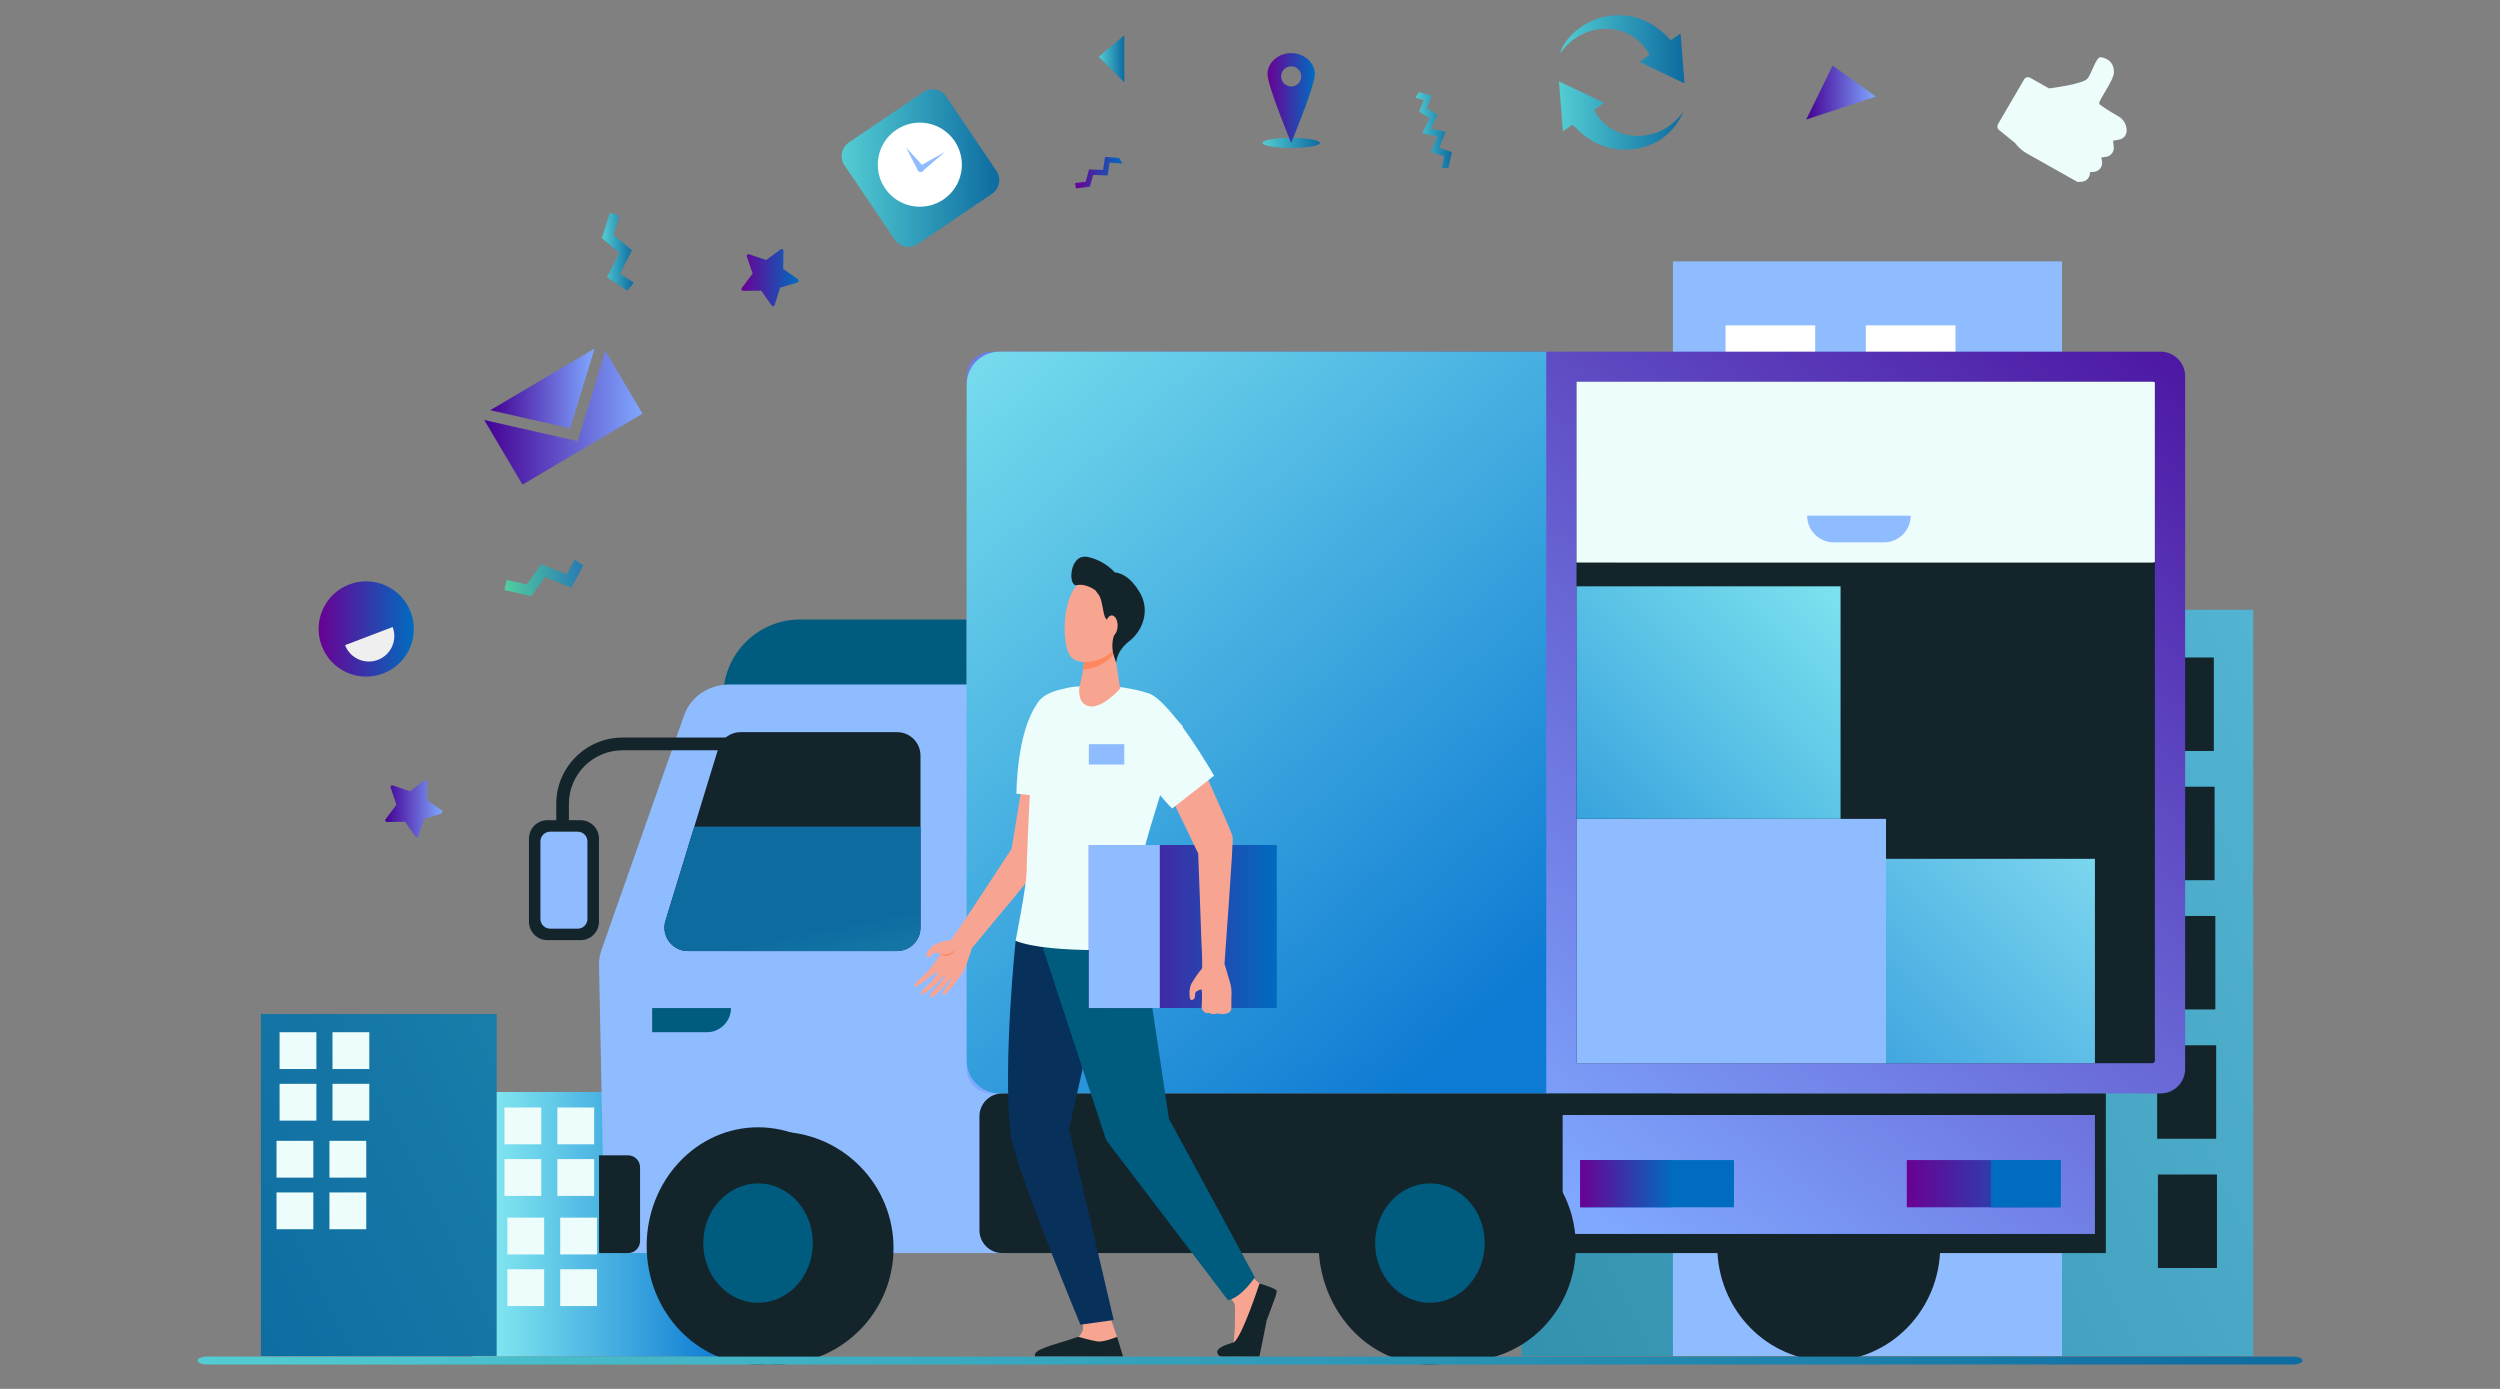 <svg version="1.1" xmlns="http://www.w3.org/2000/svg" xmlns:xlink="http://www.w3.org/1999/xlink" x="0px" y="0px"
	 viewBox="0 0 3600 2000" style="enable-background:new 0 0 3600 2000;" xml:space="preserve">
<rect x="0" y="0" width="3600" height="2000" fill="#808080" stroke="none"/>
<style type="text/css">
	.st0{fill:url(#SVGID_1_);}
	.st1{fill:url(#SVGID_2_);}
	.st2{fill:#13242B;}
	.st3{fill:url(#SVGID_3_);}
	.st4{fill:#8FBBFF;}
	.st5{fill:#FFFFFF;}
	.st6{fill:url(#SVGID_4_);}
	.st7{fill:#EDFDFC;}
	.st8{fill:url(#SVGID_5_);}
	.st9{fill:url(#SVGID_6_);}
	.st10{fill:url(#SVGID_7_);}
	.st11{fill:url(#SVGID_8_);}
	.st12{fill:#EFEFEF;}
	.st13{fill:url(#SVGID_9_);}
	.st14{fill:url(#SVGID_10_);}
	.st15{fill:url(#SVGID_11_);}
	.st16{fill:url(#SVGID_12_);}
	.st17{fill:#005C7E;}
	.st18{fill:url(#SVGID_13_);}
	.st19{fill:url(#SVGID_14_);}
	.st20{fill:url(#SVGID_15_);}
	.st21{fill:url(#SVGID_16_);}
	.st22{fill:url(#SVGID_17_);}
	.st23{fill:url(#SVGID_18_);}
	.st24{fill:url(#SVGID_19_);}
	.st25{fill:url(#SVGID_20_);}
	.st26{fill:url(#SVGID_21_);}
	.st27{fill:url(#SVGID_22_);}
	.st28{fill:#F7A491;}
	.st29{fill:#07305A;}
	.st30{fill:#F8A492;}
	.st31{fill:#FE875E;}
	.st32{fill:url(#SVGID_23_);}
	.st33{fill:url(#SVGID_24_);}
	.st34{fill:url(#SVGID_25_);}
	.st35{fill:url(#SVGID_26_);}
	.st36{fill:url(#SVGID_27_);}
	.st37{fill:url(#SVGID_28_);}
	.st38{fill:url(#SVGID_29_);}
	.st39{fill:url(#SVGID_30_);}
	.st40{fill:url(#SVGID_31_);}
	.st41{fill:url(#SVGID_32_);}
</style>
<g id="Ñëîé_2">
</g>
<g id="Layer_1">
	<g>
		<linearGradient id="SVGID_1_" gradientUnits="userSpaceOnUse" x1="726.323" y1="832.208" x2="840.097" y2="832.208">
			<stop  offset="0" style="stop-color:#53CD9F"/>
			<stop  offset="1" style="stop-color:#267AB3"/>
		</linearGradient>
		<polygon class="st0" points="827.4,805.9 815.9,827.2 779.5,812.4 758.7,841.6 729.7,835 726.3,849.7 765.2,858.5 784.8,830.9 
			822.7,846.3 840.1,814.2 		"/>
		<g>
			<linearGradient id="SVGID_2_" gradientUnits="userSpaceOnUse" x1="3558.138" y1="1174.977" x2="634.472" y2="2629.466">
				<stop  offset="4.475343e-07" style="stop-color:#56B7D6"/>
				<stop  offset="1" style="stop-color:#0D6982"/>
			</linearGradient>
			<rect x="2905.1" y="878.1" class="st1" width="339.5" height="1074.6"/>
			<rect x="3102.9" y="946.8" class="st2" width="85" height="134.6"/>
			<rect x="3104" y="1132.9" class="st2" width="85" height="134.6"/>
			<rect x="3105.1" y="1319" class="st2" width="85" height="134.6"/>
			<rect x="3106.3" y="1505.2" class="st2" width="85" height="134.6"/>
			<rect x="3107.4" y="1691.3" class="st2" width="85" height="134.6"/>
		</g>
		<linearGradient id="SVGID_3_" gradientUnits="userSpaceOnUse" x1="3514.039" y1="1086.332" x2="590.375" y2="2540.82">
			<stop  offset="4.475343e-07" style="stop-color:#56B7D6"/>
			<stop  offset="1" style="stop-color:#0D6982"/>
		</linearGradient>
		<rect x="2191" y="1367.4" class="st3" width="339.5" height="585.3"/>
		<g>
			<rect x="2409" y="376.4" class="st4" width="560.3" height="1576.3"/>
			<g>
				<rect x="2484.8" y="468.5" class="st5" width="129.1" height="57"/>
				<rect x="2686.8" y="468.5" class="st5" width="129.1" height="57"/>
			</g>
		</g>
		<g>
			<linearGradient id="SVGID_4_" gradientUnits="userSpaceOnUse" x1="680.417" y1="1763.015" x2="1038.935" y2="1763.015">
				<stop  offset="4.475343e-07" style="stop-color:#8CF0F2"/>
				<stop  offset="1" style="stop-color:#0D7AD3"/>
			</linearGradient>
			<rect x="680.4" y="1572.5" class="st6" width="358.5" height="380.9"/>
			<rect x="726.4" y="1594.8" class="st7" width="53" height="53"/>
			<rect x="802.6" y="1594.8" class="st7" width="53" height="53"/>
			<rect x="726.4" y="1669.1" class="st7" width="53" height="53"/>
			<rect x="802.6" y="1669.1" class="st7" width="53" height="53"/>
			<rect x="730.6" y="1753.4" class="st7" width="53" height="53"/>
			<rect x="806.7" y="1753.4" class="st7" width="53" height="53"/>
			<rect x="730.6" y="1827.7" class="st7" width="53" height="53"/>
			<rect x="806.7" y="1827.7" class="st7" width="53" height="53"/>
		</g>
		<g>
			<linearGradient id="SVGID_5_" gradientUnits="userSpaceOnUse" x1="3172.402" y1="399.608" x2="248.736" y2="1854.097">
				<stop  offset="0" style="stop-color:#53CDD3"/>
				<stop  offset="1" style="stop-color:#0D6BA0"/>
			</linearGradient>
			<rect x="375.7" y="1460.2" class="st8" width="339.5" height="492.5"/>
			<rect x="402.6" y="1486.4" class="st7" width="53" height="53"/>
			<rect x="478.8" y="1486.4" class="st7" width="53" height="53"/>
			<rect x="402.6" y="1560.7" class="st7" width="53" height="53"/>
			<rect x="478.8" y="1560.7" class="st7" width="53" height="53"/>
			<rect x="398.2" y="1642.8" class="st7" width="53" height="53"/>
			<rect x="474.4" y="1642.8" class="st7" width="53" height="53"/>
			<rect x="398.2" y="1717.1" class="st7" width="53" height="53"/>
			<rect x="474.4" y="1717.1" class="st7" width="53" height="53"/>
		</g>
		<g>
			<linearGradient id="SVGID_6_" gradientUnits="userSpaceOnUse" x1="1211.948" y1="242.124" x2="1438.93" y2="242.124">
				<stop  offset="0" style="stop-color:#53CDD3"/>
				<stop  offset="1" style="stop-color:#0D6BA0"/>
			</linearGradient>
			<path class="st9" d="M1428.5,279.1l-107,72.4c-10.9,7.4-25.6,4.5-33-6.4l-72.4-107c-7.4-10.9-4.5-25.6,6.4-33l107-72.4
				c10.9-7.4,25.6-4.5,33,6.4l72.4,107C1442.2,257,1439.3,271.8,1428.5,279.1z"/>
			<path class="st5" d="M1374.7,203.2c18.7,27.7,11.5,65.4-16.2,84.1c-27.7,18.7-65.4,11.5-84.1-16.2
				c-18.7-27.7-11.5-65.4,16.2-84.1C1318.3,168.2,1355.9,175.5,1374.7,203.2z"/>
			<path class="st4" d="M1304.6,212.3l24.8,27.1c1.8,2,1.7,5.1-0.3,6.9s-5.1,1.7-6.9-0.3c-0.3-0.3-0.5-0.7-0.7-1.1L1304.6,212.3z"/>
			<path class="st4" d="M1323.5,239.6l37.5-21l-32.7,27.9c-1.8,1.5-4.4,1.3-5.9-0.5c-1.5-1.8-1.3-4.4,0.5-5.9
				C1323,239.9,1323.2,239.7,1323.5,239.6z"/>
		</g>
		<linearGradient id="SVGID_7_" gradientUnits="userSpaceOnUse" x1="2038.082" y1="187.259" x2="2090.809" y2="187.259">
			<stop  offset="0" style="stop-color:#53CDD3"/>
			<stop  offset="1" style="stop-color:#0D6BA0"/>
		</linearGradient>
		<polygon class="st10" points="2061.8,138 2054.8,156.2 2070.2,165.2 2060.8,185.5 2082,189.7 2072.5,212.8 2090.8,219 
			2085.6,241.6 2075.9,242.1 2079.8,225.3 2060.5,218.7 2069.7,196.5 2048.1,192.2 2058.4,169.8 2043.5,161 2049.9,144.2 
			2038.1,140.6 2043.4,132.4 		"/>
		<g>
			<g>
				<linearGradient id="SVGID_8_" gradientUnits="userSpaceOnUse" x1="458.713" y1="905.745" x2="595.931" y2="905.745">
					<stop  offset="0" style="stop-color:#6A0094"/>
					<stop  offset="1" style="stop-color:#006CBF"/>
				</linearGradient>
				<path class="st11" d="M591.4,881.3c13.5,35.4-4.2,75-39.6,88.5c-35.4,13.5-75-4.3-88.5-39.7c-13.5-35.4,4.2-75,39.6-88.5
					C538.3,828.2,577.9,845.9,591.4,881.3z"/>
				<path class="st12" d="M496.9,929c7.2,18.9,28.4,28.4,47.3,21.2c18.9-7.2,28.4-28.4,21.2-47.3L496.9,929z"/>
			</g>
		</g>
		<linearGradient id="SVGID_9_" gradientUnits="userSpaceOnUse" x1="866.718" y1="362.426" x2="912.568" y2="362.426">
			<stop  offset="0" style="stop-color:#53CDD3"/>
			<stop  offset="1" style="stop-color:#0D6BA0"/>
		</linearGradient>
		<polygon class="st13" points="912.6,407 892.9,394.2 910,360.3 883.5,338.1 892.1,310.7 878.2,306.3 866.7,343 891.8,364.1 
			874,399.3 903.6,418.5 		"/>
		<g>
			<path class="st7" d="M2923.3,111.9l27.3,15.4c0,0,49.2-5.9,55.6-14.4c6.4-8.5,12.2-31.2,18.9-30.5c6.7,0.7,19,5.3,19,21.6
				c0,11.8-23.1,41.4-21.2,45.4c1.2,2.5,16.6,11.8,28,18.4c7.5,4.3,11.9,12.5,11.4,21.3l0,0c-0.3,5.9-4.7,10.9-10.5,11.9l-9,1.6
				l1,9.2c0.7,6.8-4.2,13.1-11,14l-6.9,0.9l1,5.7c1.3,7.3-3.9,14.3-11.3,15l-6,0.5l-0.1,1.6c-0.3,6.5-5.4,11.8-11.8,12.2l-5.9,0.4
				l-72.7-40.9c-6.8-3.8-12.7-9-17.4-15.3l-23.1-18.7c-2.5-2-3.1-5.6-1.5-8.4l37.5-64.2C2916.3,111.3,2920.3,110.2,2923.3,111.9z"/>
		</g>
		<linearGradient id="SVGID_10_" gradientUnits="userSpaceOnUse" x1="1548.203" y1="248.558" x2="1616.239" y2="248.558">
			<stop  offset="0" style="stop-color:#6A0094"/>
			<stop  offset="1" style="stop-color:#006CBF"/>
		</linearGradient>
		<polygon class="st14" points="1611.6,227.5 1591.2,225.9 1588.4,244.7 1568.2,244 1563.4,261.7 1548.2,263.6 1549.2,271.3 
			1569.5,268.7 1574.1,251.9 1595,252.7 1597.8,234.2 1616.2,235.6 		"/>
		<g>
			<linearGradient id="SVGID_11_" gradientUnits="userSpaceOnUse" x1="1067.703" y1="399.757" x2="1150.027" y2="399.757">
				<stop  offset="0" style="stop-color:#6A0094"/>
				<stop  offset="1" style="stop-color:#006CBF"/>
			</linearGradient>
			<path class="st15" d="M1148.2,406.7l-24.8,7.6l-7.8,24.8c-0.6,2-3.3,2.4-4.5,0.7l-14.9-21.2l-26,0.2c-2.1,0-3.3-2.4-2-4.1
				l15.6-20.8l-8.3-24.6c-0.7-2,1.2-3.9,3.2-3.2l24.6,8.4l20.9-15.5c1.7-1.2,4.1,0,4,2.1l-0.4,26l21.2,15.1
				C1150.7,403.4,1150.2,406.1,1148.2,406.7z"/>
		</g>
		<g>
			<linearGradient id="SVGID_12_" gradientUnits="userSpaceOnUse" x1="554.769" y1="1164.557" x2="637.093" y2="1164.557">
				<stop  offset="4.475343e-07" style="stop-color:#450094"/>
				<stop  offset="1" style="stop-color:#7FA8FF"/>
			</linearGradient>
			<path class="st16" d="M635.3,1171.5l-24.8,7.6l-7.8,24.8c-0.6,2-3.3,2.4-4.5,0.7l-14.9-21.2l-26,0.3c-2.1,0-3.3-2.4-2-4.1
				l15.6-20.8l-8.3-24.6c-0.7-2,1.2-3.9,3.2-3.2l24.6,8.4l20.9-15.5c1.7-1.2,4.1,0,4,2.1l-0.4,26L636,1167
				C637.7,1168.2,637.3,1170.9,635.3,1171.5z"/>
		</g>
		<g>
			<path class="st17" d="M1041.5,1270.7h350.6V892.1h-239.9c-61.1,0-110.7,49.5-110.7,110.7V1270.7z"/>
			<path class="st4" d="M1448.8,1804.4h-578l-8.2-414.9c-0.1-7.2,1-14.4,3.4-21.2l119.3-338.7c9.3-26.3,35.5-44,65.1-44h398.4
				V1804.4z"/>
			<path class="st2" d="M862.6,1804.4h41.8c9.5,0,17.3-7.7,17.3-17.3V1681c0-9.5-7.7-17.3-17.3-17.3h-41.8V1804.4z"/>
			<g>
				<path class="st2" d="M819.3,1221.7H801v-64.1c0-52.6,42.8-95.5,95.5-95.5h155.6v18.3H896.4c-42.5,0-77.2,34.6-77.2,77.2V1221.7z
					"/>
			</g>
			<path class="st2" d="M788.2,1353.8H836c14.6,0,26.5-11.8,26.5-26.5v-119.7c0-14.6-11.8-26.5-26.5-26.5h-47.8
				c-14.6,0-26.5,11.8-26.5,26.5v119.7C761.7,1341.9,773.6,1353.8,788.2,1353.8z"/>
			<path class="st4" d="M778.2,1323.2v-111.5c0-7.8,6.3-14.1,14.1-14.1h39.5c7.8,0,14.1,6.3,14.1,14.1v111.5
				c0,7.8-6.3,14.1-14.1,14.1h-39.5C784.5,1337.3,778.2,1331,778.2,1323.2z"/>
			<path class="st2" d="M990.6,1369.5h301.1c18.7,0,33.8-15.1,33.8-33.8v-247.6c0-18.7-15.1-33.8-33.8-33.8h-225.2
				c-14.9,0-28,9.7-32.3,23.9l-75.9,247.6C951.6,1347.5,967.8,1369.5,990.6,1369.5z"/>
			<linearGradient id="SVGID_13_" gradientUnits="userSpaceOnUse" x1="1250.389" y1="1788.229" x2="1157.342" y2="1342.58">
				<stop  offset="0" style="stop-color:#53CDD3"/>
				<stop  offset="1" style="stop-color:#0D6BA0"/>
			</linearGradient>
			<path class="st18" d="M999.8,1190.3l-41.5,135.5c-6.7,21.7,9.6,43.7,32.3,43.7h301.1c18.7,0,33.8-15.1,33.8-33.8v-145.4H999.8z"
				/>
			
				<ellipse transform="matrix(0.707 -0.707 0.707 0.707 -943.029 1317.868)" class="st2" cx="1119.3" cy="1797.3" rx="167.7" ry="167.7"/>
			<ellipse class="st2" cx="2633.4" cy="1794.7" rx="160.5" ry="165.1"/>
			<linearGradient id="SVGID_14_" gradientUnits="userSpaceOnUse" x1="2982.304" y1="94.83" x2="1933.897" y2="1485.326">
				<stop  offset="4.475343e-07" style="stop-color:#450094"/>
				<stop  offset="1" style="stop-color:#7FA8FF"/>
			</linearGradient>
			<path class="st19" d="M1427.5,1574.6h1683.7c19.6,0,35.4-15.9,35.4-35.4V541.8c0-19.6-15.9-35.4-35.4-35.4H1427.5
				c-19.6,0-35.4,15.9-35.4,35.4v997.3C1392.1,1558.7,1407.9,1574.6,1427.5,1574.6z"/>
			<path class="st2" d="M3099.3,1531c2,0,3.7-1.6,3.7-3.7V553.7c0-2-1.6-3.7-3.7-3.7h-829.1v981H3099.3z"/>
			<path class="st7" d="M3099.3,810.1c2,0,3.7-0.4,3.7-1V550.7c0-0.5-1.6-1-3.7-1h-829.1v260.4H3099.3z"/>
			<linearGradient id="SVGID_15_" gradientUnits="userSpaceOnUse" x1="1206.605" y1="356.575" x2="2181.155" y2="1438.865">
				<stop  offset="4.475343e-07" style="stop-color:#8CF0F2"/>
				<stop  offset="1" style="stop-color:#0D7AD3"/>
			</linearGradient>
			<path class="st20" d="M1439.3,506.4h787.3v1068.1h-787.3c-26.1,0-47.3-21.2-47.3-47.3V553.7
				C1392.1,527.6,1413.2,506.4,1439.3,506.4z"/>
			<linearGradient id="SVGID_16_" gradientUnits="userSpaceOnUse" x1="3091.599" y1="1135.113" x2="2425.571" y2="1793.796">
				<stop  offset="8.950686e-07" style="stop-color:#8CE4F2"/>
				<stop  offset="1" style="stop-color:#0D7AD3"/>
			</linearGradient>
			<polygon class="st21" points="2663.5,1531 3016.7,1531 3016.7,1236.7 2663.5,1236.7 			"/>
			
				<rect x="2270.2" y="1179.1" transform="matrix(-1 -1.224647e-16 1.224647e-16 -1 4986.059 2710.096)" class="st4" width="445.6" height="351.8"/>
			<linearGradient id="SVGID_17_" gradientUnits="userSpaceOnUse" x1="2717.755" y1="757.1" x2="2051.729" y2="1415.78">
				<stop  offset="8.950686e-07" style="stop-color:#8CF0F2"/>
				<stop  offset="1" style="stop-color:#0D7AD3"/>
			</linearGradient>
			<polygon class="st22" points="2270.2,1179.1 2650.4,1179.1 2650.4,844.3 2270.2,844.3 			"/>
			<path class="st2" d="M1443.3,1804.4h1589.1v-229.8H1443.3c-18.2,0-32.9,14.7-32.9,32.9v164
				C1410.4,1789.7,1425.1,1804.4,1443.3,1804.4z"/>
			<linearGradient id="SVGID_18_" gradientUnits="userSpaceOnUse" x1="3523.678" y1="510.503" x2="2480.562" y2="1893.98">
				<stop  offset="4.475343e-07" style="stop-color:#450094"/>
				<stop  offset="1" style="stop-color:#7FA8FF"/>
			</linearGradient>
			<polygon class="st23" points="3016.7,1605.6 2250.2,1605.6 2250.2,1776.9 3016.7,1776.9 			"/>
			<linearGradient id="SVGID_19_" gradientUnits="userSpaceOnUse" x1="3314.416" y1="1687.794" x2="3042.619" y2="1692.691">
				<stop  offset="0" style="stop-color:#6A0094"/>
				<stop  offset="1" style="stop-color:#006CBF"/>
			</linearGradient>
			<polygon class="st24" points="2275.4,1738.5 2496.9,1738.5 2496.9,1670.5 2275.4,1670.5 			"/>
			<linearGradient id="SVGID_20_" gradientUnits="userSpaceOnUse" x1="2275.424" y1="1704.518" x2="2409.065" y2="1704.518">
				<stop  offset="0" style="stop-color:#6A0094"/>
				<stop  offset="1" style="stop-color:#006CBF"/>
			</linearGradient>
			<polygon class="st25" points="2275.4,1738.5 2409.1,1738.5 2409.1,1670.5 2275.4,1670.5 			"/>
			<linearGradient id="SVGID_21_" gradientUnits="userSpaceOnUse" x1="2745.77" y1="1704.518" x2="2967.252" y2="1704.518">
				<stop  offset="0" style="stop-color:#6A0094"/>
				<stop  offset="1" style="stop-color:#006CBF"/>
			</linearGradient>
			<polygon class="st26" points="2745.8,1738.5 2967.3,1738.5 2967.3,1670.5 2745.8,1670.5 			"/>
			<linearGradient id="SVGID_22_" gradientUnits="userSpaceOnUse" x1="3314.588" y1="1697.357" x2="3042.79" y2="1702.254">
				<stop  offset="0" style="stop-color:#6A0094"/>
				<stop  offset="1" style="stop-color:#006CBF"/>
			</linearGradient>
			<polygon class="st27" points="2867,1738.5 2967.3,1738.5 2967.3,1670.5 2867,1670.5 			"/>
			<ellipse class="st2" cx="2108.7" cy="1794.7" rx="160.5" ry="165.1"/>
			<ellipse class="st2" cx="2059.2" cy="1790.1" rx="160.5" ry="174.8"/>
			<ellipse class="st2" cx="1091.7" cy="1794.1" rx="160.5" ry="170.8"/>
			<path class="st17" d="M1012.7,1790.1c0,47.5,35.3,85.9,78.9,85.9c43.6,0,78.9-38.5,78.9-85.9c0-47.5-35.3-86-78.9-86
				C1048.1,1704.2,1012.7,1742.7,1012.7,1790.1z"/>
			<path class="st17" d="M1980.2,1790.1c0,47.5,35.3,85.9,78.9,85.9c43.6,0,78.9-38.5,78.9-85.9c0-47.5-35.3-86-78.9-86
				C2015.6,1704.2,1980.2,1742.7,1980.2,1790.1z"/>
			<path class="st4" d="M2751.4,742.6h-149.1l0,0c0,21.2,17.2,38.4,38.4,38.4h72.4C2734.2,780.9,2751.4,763.7,2751.4,742.6
				L2751.4,742.6z"/>
		</g>
		<g>
			<path class="st28" d="M1765.4,1862.5c0,0,12.6,12.4,12.8,17c0.3,4.6,1.1,53.4-4,57.9c-5.1,4.6-20.2,7.8-15.3,12.9
				c3.7,3.9,31.8,3,50.5,2c5.4-0.3,12.3-44.3,14.4-50.8c3.1-9.4,14.4-29.9,11.6-36.4c-1.4-3.2-11.7-10.5-21-16.6
				c-9.8-6.4-19.3-20.8-19.3-20.8L1765.4,1862.5z"/>
			<path class="st28" d="M1597.4,1893c0,0,11.2,32.2,11.2,32.3c0.8,5.1,4.1,17.7,4.1,22.3c0,17.4-77.5-14.8-60.1-22.5
				c1.6-0.7,6.5-6.3,7-12.2c0.8-9.1-6.5-20.6-6.5-20.6L1597.4,1893z"/>
			<g>
				<path class="st29" d="M1490.5,1282.2l-28,72.6c0,0-18.3,173.3-7.6,277.1c4.5,43.4,100.9,275.7,100.9,275.7l47.9-6.8l-64.2-275
					l23.6-105.2l33.4-207.9L1490.5,1282.2z"/>
				<path class="st17" d="M1622.6,1286l24.1,80.9l36.6,244.1l123.7,228.3c0,0-18.6,28.6-38.6,33.1l-175.6-230.8l-95.2-288.9
					l3.3-64.2L1622.6,1286z"/>
			</g>
			<path class="st30" d="M1348.2,1359c17.4-6.9,17.8-3.7,20-4.7c2.6-1.1,23.4-33.1,23.4-33.1s62-93.7,65.1-98.9l18.9-115.3l59.3-6.3
				c0,0-23.8,124.8-26.2,131.1c-2.4,6.3-100.8,123-109.1,133.5c0,0-5.3,16.3-9,26.5c-3.7,10.1-11.6,18.1-13.1,20.8
				c-0.2,0.4-5.6,9.1-15.1,17.9c-8.2,7.6-3.9-3.4-3.9-3.4s12.6-16.9,11.1-17.7c-1.2-0.6-7.5,9-16.5,17.6c-2.3,2.2-4.6,4.4-6.7,6.3
				c-5.5,5.2-10.3,3.2-5.3-3.2c1.7-2.2,4.7-5.9,7.2-8.2c2.7-2.5,4.4-5.6,6.3-8.1c3.9-4.8,6.8-8.3,6.5-8.4c-0.4-0.1-0.3-1.6-2.8,0.7
				c-3,2.7-8.2,9.9-13,13.6c-2.7,2.1-8.1,6.7-8.1,6.7s-9.5,6.6-10.1,6.1c-2.8-2.5,2.7-9.1,6.8-11.5c1.8-2.8,7.6-7.5,7.6-7.5
				s9.6-12.3,7.9-13.7c-1.4-1.2-30,23.7-32.6,21c-2.1-2.2,6.2-10,6.2-10s5.4-4.4,7-6c2-1.9,7.4-7.9,7.4-7.9s18-21.9,16.2-23.1
				c-1.7-1.2-7.4-2.5-8.9-1.5c-1.6,1-3.6,4.3-5.1,5.2c-1.6,1-4.5,0.8-5.8-1c-1.3-1.9,4.5-9.5,4.5-9.5S1343.2,1361,1348.2,1359z"/>
			<path class="st7" d="M1463.7,1142.9l68.3,7.1c0,0,3.1-56.7,3.1-83.8c0-32.8-4.7-74-8.6-72.9c-10.9,3-23.9,7.4-32.7,19.7
				C1463.4,1055.3,1463.7,1142.9,1463.7,1142.9z"/>
			<path class="st2" d="M1813.7,1848.2c0,0-26.4,81-37.8,85c-3,1.1-19.9,5.3-22.7,11.8c-0.1,0.2-0.1,0.4-0.2,0.6
				c-0.9,4.1,2.6,7.9,6.8,7.9h53.7c0,0,7.6-36.4,10.6-52.4c0,0,16-39.1,14.2-42.6C1836.6,1854.9,1813.7,1848.2,1813.7,1848.2z"/>
			<path class="st2" d="M1617.2,1953.4l-8.6-28.4c0,0-18.9,8-28.2,6.7c-9.3-1.3-27.5-6.7-27.5-6.7c-37.2,12.4-67.6,18.4-62.1,28.4
				l0,0H1617.2z"/>
			<path class="st31" d="M1375.2,1368c-6.3,5.5-13.3,7.8-21.4,6.1C1361.4,1379.8,1372,1375.4,1375.2,1368z"/>
			<path class="st7" d="M1613.9,989.5c0,0,36.1,5,45.7,12c10.7,7.9,43.9,44.6,43.9,44.6s-69.1,197.8-66.4,233
				c2.7,35.2,10.2,87.3,10.2,87.3s-134.1,8.5-184.9-11.6c0,0,16-79.7,16-100.7s9-230.2,15.4-241.2c6.4-11,19.3-17.2,43.8-22.5
				C1562.3,985,1613.9,989.5,1613.9,989.5z"/>
			<path class="st28" d="M1604.1,933l8.9,58.6c0,0-26.9,31-46.4,25c-16.4-5.1-12.1-28.1-12.1-28.1s8.9-33.1,6.2-49.7
				C1558.1,922.2,1604.1,933,1604.1,933z"/>
			<path class="st31" d="M1560.8,938.8c-2.7-16.6,43.3-5.8,43.3-5.8l0.7,4.9c-1.3,3.2-3,6-5,8.2c-10.3,11-26.3,17.6-40.2,18.1
				C1561,955.1,1561.9,945.6,1560.8,938.8z"/>
			<g>
				<path class="st28" d="M1611.6,850.1c1.3-0.5,10.4,66.7-6.9,85.2c-17.3,18.5-51,24.5-63.1,10c-13.4-16.1-12.7-88.3,14.2-107.3
					C1582.7,819,1611.6,850.1,1611.6,850.1z"/>
				<path class="st2" d="M1566.1,802c20.8,4.2,34.2,16.8,39.2,22.2c9.4,1.1,22.3,6.3,35.5,28.1c16.3,26.8,4.3,56.5-14.7,71
					c-19,14.6-18.7,31.3-18.7,31.3l-3-8.7c-2.2-6.6-3.1-13.6-2.4-20.5c0.4-4.1,1.3-8.6,3.1-12.3c4.6-9.7-9.8-16.2-13.8-24.3
					c-3.1-6.2-3.2-20.5-8.1-30.8l-5.8-7.9c0,0-13.5-10.4-26.6-7.5C1537.5,845.8,1539.4,796.6,1566.1,802z"/>
				<path class="st28" d="M1592.1,900.9c-0.1,8.2,3.6,14.9,8.4,15c4.8,0.1,8.7-6.5,8.9-14.7c0.1-8.2-3.6-14.9-8.4-15
					C1596.3,886.1,1592.3,892.7,1592.1,900.9z"/>
			</g>
			<linearGradient id="SVGID_23_" gradientUnits="userSpaceOnUse" x1="1567.861" y1="1334.215" x2="1838.521" y2="1334.215">
				<stop  offset="0" style="stop-color:#6A0094"/>
				<stop  offset="1" style="stop-color:#006CBF"/>
			</linearGradient>
			<rect x="1567.9" y="1216.8" class="st32" width="270.7" height="234.8"/>
			<rect x="1567.9" y="1216.8" class="st4" width="102.2" height="234.8"/>
			<path class="st30" d="M1771.7,1416.4c-3-11-8.4-28.4-8.4-28.4c0.7-14.4,13.4-177.3,11.6-184.2c-1.8-6.9-56.7-128.9-56.7-128.9
				l-46.1,43.4l53.3,110.7c0.4,6.5,4.6,126.3,4.6,126.3s2.2,36.9,0.7,39.6c-1.3,2.2-4.1,3.5-14.5,20.6c-3,4.9-3.3,13.3-3.3,13.3
				s-0.3,10.3,1.9,11c2.3,0.8,4.8-1,5.5-2.8c0.8-1.8,0.4-5.9,1.2-7.8c0.8-1.8,6.3-4.3,8.4-4.4c1.3-0.1,1.3,12.5,0.5,24.5
				c-0.3,4.8,3.2,8.8,7.9,9.7c2,0.4,3.1-1.5,5.3,0.7c3.1,1.3,7.8,0.2,10.2-0.4c3.2,1.1,9.6,1.5,12.1,0.1c0.5-0.1,0.9-0.2,1.4-0.3
				c3.3-0.8,5.6-3.6,5.8-7c0.3-5.6,0.1-9.2,0-9.5C1772.8,1439.3,1774.7,1427.4,1771.7,1416.4z"/>
			<path class="st7" d="M1748.3,1117l-60.4,47.2c0,0-26.7-25.6-40.1-53.9c-13.6-28.7-9.4-115.9,5.1-112.1
				C1685.2,1006.9,1748.3,1117,1748.3,1117z"/>
		</g>
		<path class="st17" d="M1017.8,1486.4h-78.7v-34.8h113.5l0,0C1052.6,1470.8,1037,1486.4,1017.8,1486.4z"/>
		<g>
			<linearGradient id="SVGID_24_" gradientUnits="userSpaceOnUse" x1="284.347" y1="1959.213" x2="3315.653" y2="1959.213">
				<stop  offset="0" style="stop-color:#53CDD3"/>
				<stop  offset="1" style="stop-color:#0D6BA0"/>
			</linearGradient>
			<path class="st33" d="M3301.4,1953.5H298.6c-7.9,0-14.2,2.6-14.2,5.7l0,0c0,3.2,6.4,5.7,14.2,5.7h3002.9c7.9,0,14.2-2.6,14.2-5.7
				l0,0C3315.7,1956.1,3309.3,1953.5,3301.4,1953.5z"/>
		</g>
		<g>
			<linearGradient id="SVGID_25_" gradientUnits="userSpaceOnUse" x1="1817.995" y1="205.795" x2="1900.703" y2="205.795">
				<stop  offset="0" style="stop-color:#53CDD3"/>
				<stop  offset="1" style="stop-color:#0D6BA0"/>
			</linearGradient>
			<path class="st34" d="M1900.7,205.8c0,4-18.5,7.3-41.4,7.3c-22.8,0-41.4-3.3-41.4-7.3c0-4,18.5-7.3,41.4-7.3
				C1882.2,198.5,1900.7,201.8,1900.7,205.8z"/>
			<linearGradient id="SVGID_26_" gradientUnits="userSpaceOnUse" x1="1825.282" y1="141.124" x2="1893.415" y2="141.124">
				<stop  offset="0" style="stop-color:#6A0094"/>
				<stop  offset="1" style="stop-color:#006CBF"/>
			</linearGradient>
			<path class="st35" d="M1859.3,76.5c-18.8,0-34.1,13.6-34.1,30.4c0,16.8,34.1,98.9,34.1,98.9s34.1-82.2,34.1-98.9
				C1893.4,90.1,1878.2,76.5,1859.3,76.5z M1859.3,124.5c-8,0-14.5-6.5-14.5-14.5s6.5-14.5,14.5-14.5c8,0,14.5,6.5,14.5,14.5
				S1867.3,124.5,1859.3,124.5z"/>
		</g>
		<g>
			<linearGradient id="SVGID_27_" gradientUnits="userSpaceOnUse" x1="706.005" y1="559.33" x2="856.194" y2="559.33">
				<stop  offset="4.475343e-07" style="stop-color:#450094"/>
				<stop  offset="1" style="stop-color:#7FA8FF"/>
			</linearGradient>
			<polygon class="st36" points="856.2,501.9 706,590.7 821.1,616.8 			"/>
			<linearGradient id="SVGID_28_" gradientUnits="userSpaceOnUse" x1="697.251" y1="601.511" x2="925.191" y2="601.511">
				<stop  offset="4.475343e-07" style="stop-color:#450094"/>
				<stop  offset="1" style="stop-color:#7FA8FF"/>
			</linearGradient>
			<polygon class="st37" points="831.9,635.3 697.3,604.8 752.4,697.9 925.2,595.7 871.6,505.1 			"/>
		</g>
		<g>
			<linearGradient id="SVGID_29_" gradientUnits="userSpaceOnUse" x1="2244.926" y1="166.302" x2="2424.37" y2="166.302">
				<stop  offset="0" style="stop-color:#53CDD3"/>
				<stop  offset="1" style="stop-color:#0D6BA0"/>
			</linearGradient>
			<path class="st38" d="M2424.4,160.7c-14.6,31.7-39.2,50.5-73.9,54.2c-34.5,3.7-62.6-9.9-85.7-35.4c-4.6,3.1-9.2,6.2-14.2,9.6
				c-1.9-24.2-3.8-47.9-5.7-72c21.8,10.4,43.2,20.6,65.2,31c-4.9,3.4-9.7,6.7-14.5,10c7.9,17.7,31.5,38.2,63.2,37.6
				C2386.6,195.3,2407.9,182.5,2424.4,160.7z"/>
			<linearGradient id="SVGID_30_" gradientUnits="userSpaceOnUse" x1="2246.43" y1="71.012" x2="2425.813" y2="71.012">
				<stop  offset="0" style="stop-color:#53CDD3"/>
				<stop  offset="1" style="stop-color:#0D6BA0"/>
			</linearGradient>
			<path class="st39" d="M2246.4,77.4c7.1-26.7,40.5-51.8,73.9-55c34.5-3.3,62.5,10,85.6,35.5c4.5-3.1,9.1-6.3,14.1-9.7
				c1.9,24.1,3.8,47.8,5.7,71.9c-21.8-10.4-43.3-20.6-65.1-31c4.2-2.9,8.1-5.8,12.1-8.3c2.4-1.5,2.3-2.7,1-4.9
				C2346,30,2279.1,29.5,2246.4,77.4z"/>
		</g>
		<rect x="1567.9" y="1071.6" class="st4" width="51.1" height="29.3"/>
		<linearGradient id="SVGID_31_" gradientUnits="userSpaceOnUse" x1="1582.221" y1="84.634" x2="1618.978" y2="84.634">
			<stop  offset="0" style="stop-color:#53CDD3"/>
			<stop  offset="1" style="stop-color:#0D6BA0"/>
		</linearGradient>
		<polygon class="st40" points="1619,50.7 1582.2,81.7 1619,118.6 		"/>
		<linearGradient id="SVGID_32_" gradientUnits="userSpaceOnUse" x1="2601.007" y1="133.312" x2="2701.251" y2="133.312">
			<stop  offset="4.475343e-07" style="stop-color:#450094"/>
			<stop  offset="1" style="stop-color:#7FA8FF"/>
		</linearGradient>
		<polygon class="st41" points="2701.3,139.1 2601,172.1 2639,94.5 		"/>
	</g>
</g>
</svg>
